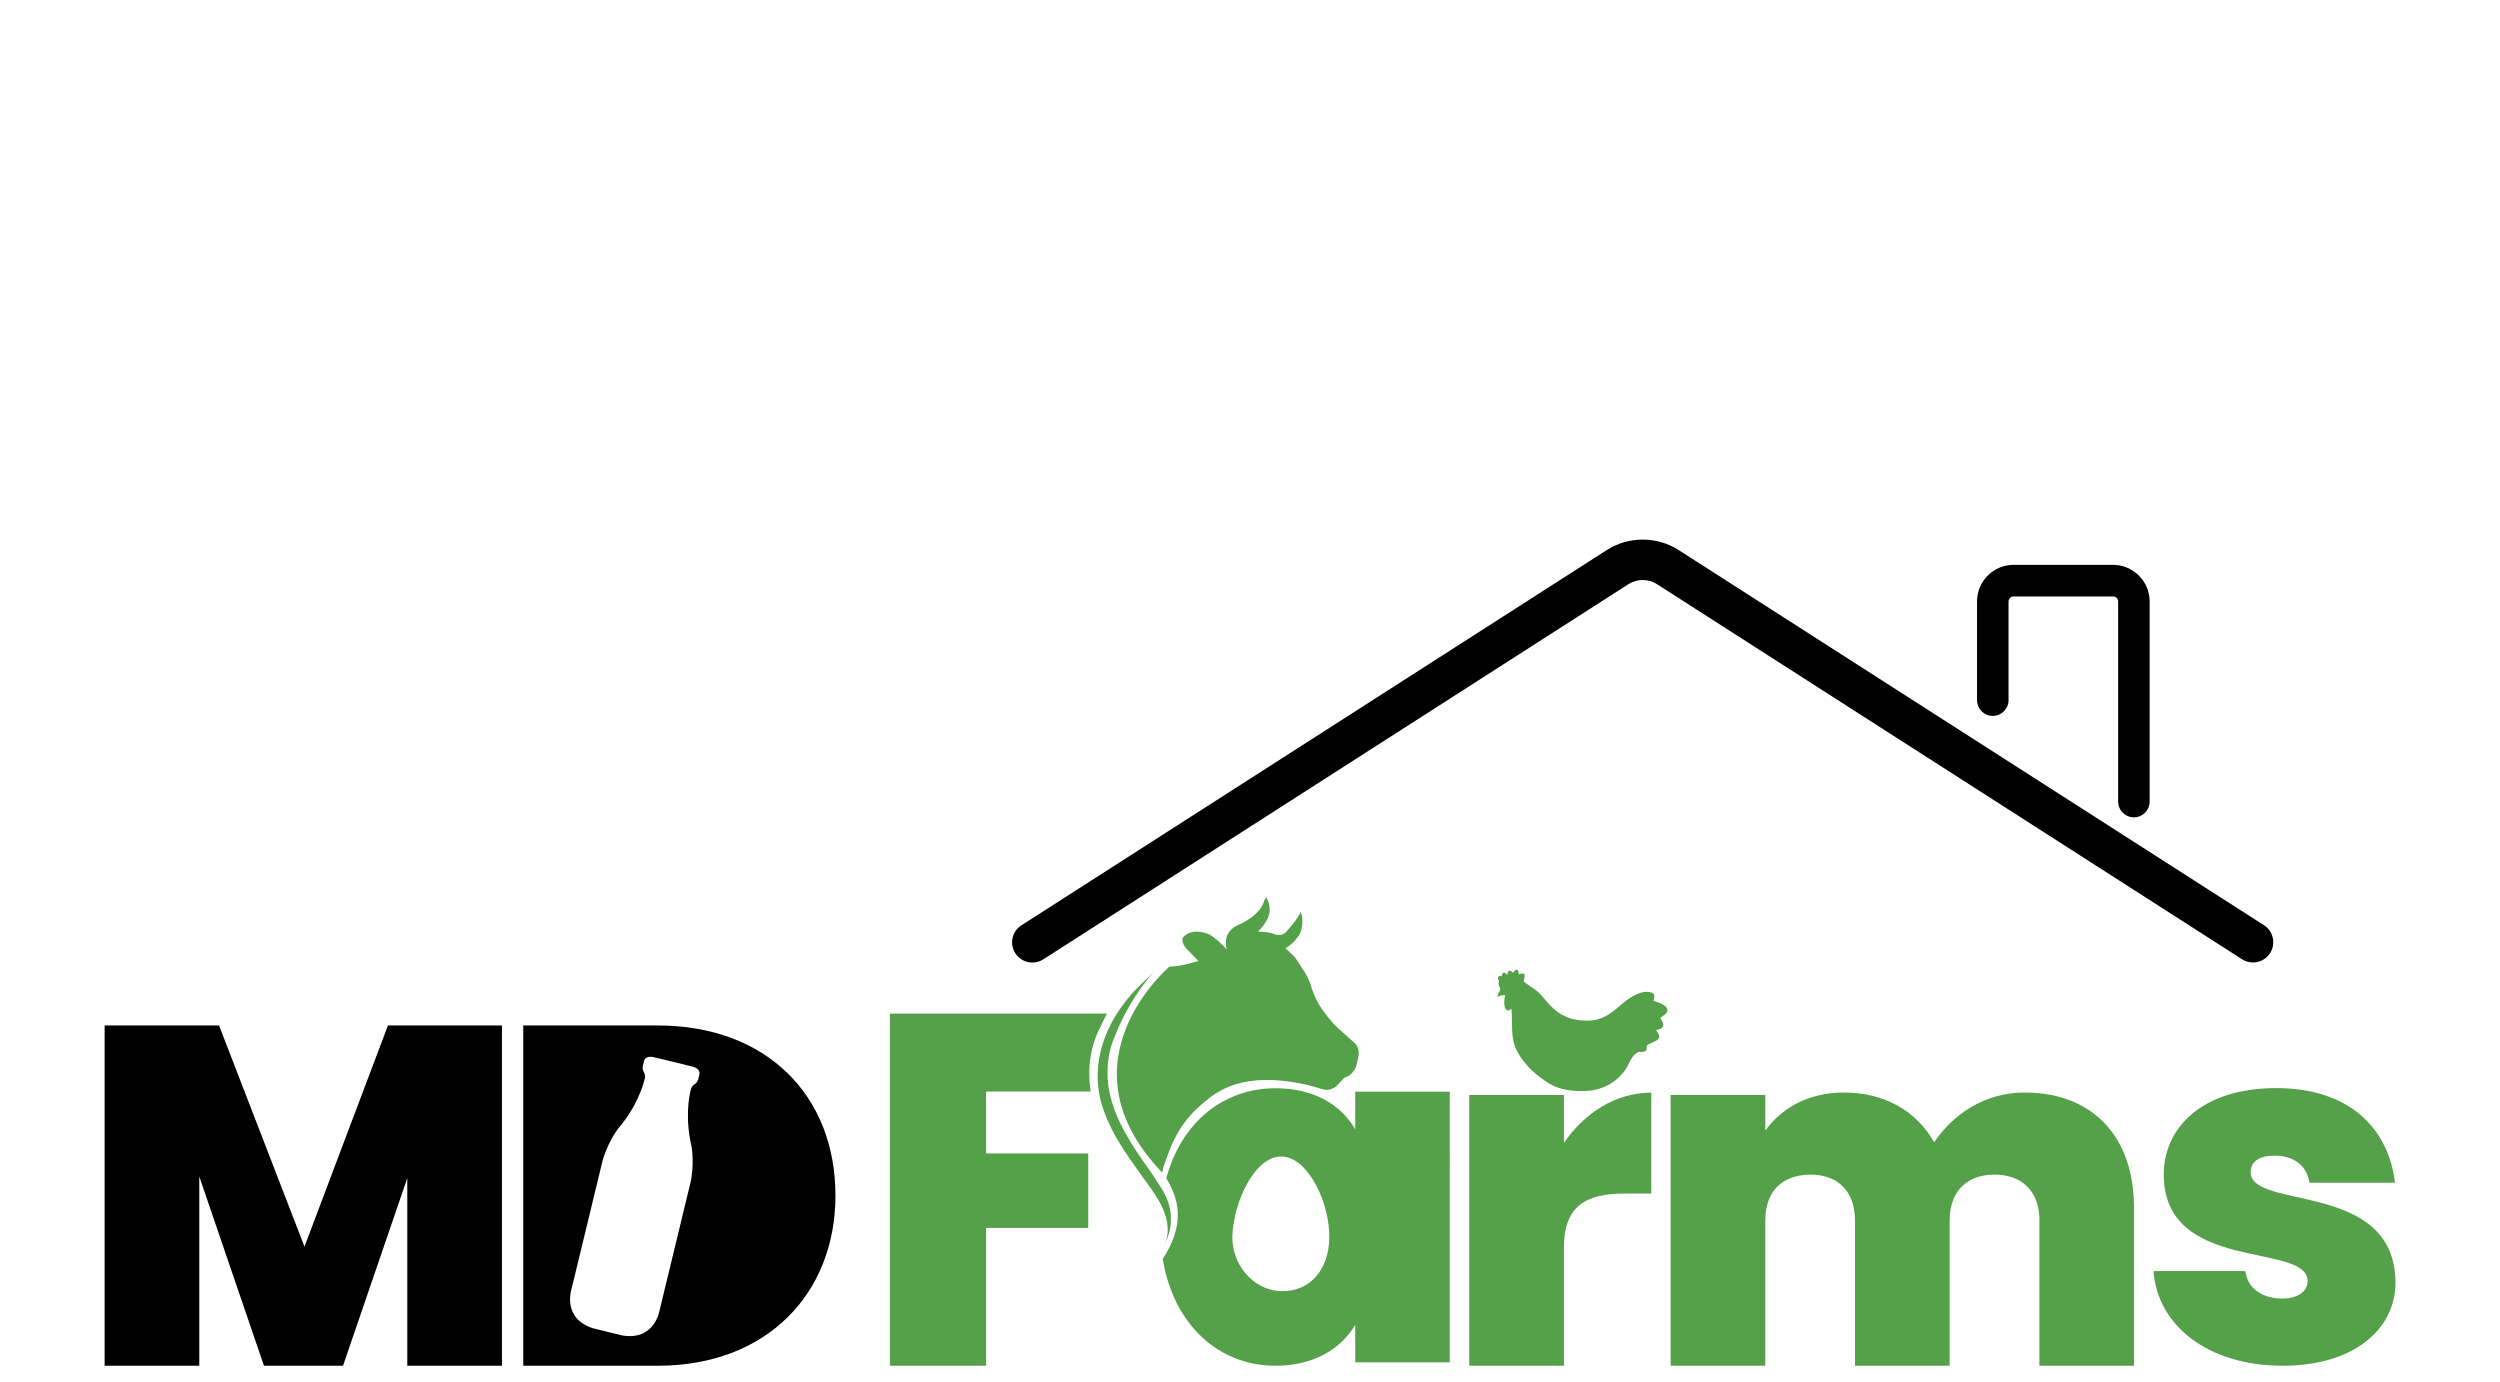<?xml version="1.0" encoding="utf-8"?>
<!-- Generator: Adobe Illustrator 28.0.0, SVG Export Plug-In . SVG Version: 6.00 Build 0)  -->
<svg version="1.1" id="Layer_1" xmlns="http://www.w3.org/2000/svg" xmlns:xlink="http://www.w3.org/1999/xlink" x="0px" y="0px"
	 viewBox="0 0 180.89 100" style="enable-background:new 0 0 180.89 100;" xml:space="preserve">
<style type="text/css">
	.st0{fill:#8C98A4;}
	.st1{opacity:0.44;}
	.st2{fill:#8C98A4;stroke:#000000;stroke-width:3.731;stroke-miterlimit:10;}
	.st3{stroke:#000000;stroke-width:3.594;stroke-miterlimit:10;}
	.st4{fill:#838383;}
	.st5{fill:#9A9A9B;}
	.st6{fill:#42B549;}
	.st7{fill:#70BE44;}
	.st8{fill:#CA2127;}
	.st9{fill:none;stroke:#000000;stroke-width:0.536;stroke-miterlimit:10;}
	.st10{stroke:#000000;stroke-width:3.731;stroke-miterlimit:10;}
	.st11{fill:#444445;}
	.st12{fill:#F27F3C;}
	.st13{fill:none;stroke:#000000;stroke-width:1.581;stroke-miterlimit:10;}
	.st14{stroke:#000000;stroke-width:11.955;stroke-miterlimit:10;}
	.st15{fill:none;stroke:#000000;stroke-width:0.099;stroke-miterlimit:10;}
	.st16{stroke:#000000;stroke-width:0.687;stroke-miterlimit:10;}
	.st17{fill:none;stroke:#000000;stroke-width:0.075;stroke-miterlimit:10;}
	.st18{stroke:#000000;stroke-width:0.521;stroke-miterlimit:10;}
	.st19{fill:none;stroke:#000000;stroke-width:5.223;stroke-miterlimit:10;}
	.st20{stroke:#000000;stroke-width:39.506;stroke-miterlimit:10;}
	.st21{fill:#54A149;}
	.st22{fill-rule:evenodd;clip-rule:evenodd;fill:#54A149;}
</style>
<g>
	<path class="st21" d="M106.8,72.2c0.01-0.03,0.03-0.06,0.04-0.09v-0.01C106.83,72.14,106.81,72.17,106.8,72.2z"/>
	<g>
		<g>
			<path d="M164.25,68.97c-0.28,0.44-0.75,0.67-1.23,0.67c-0.28,0-0.55-0.08-0.79-0.23l-42.35-27.15c-0.62-0.39-1.42-0.39-2.04,0
				L75.48,69.42c-0.68,0.43-1.58,0.23-2.02-0.45c-0.43-0.68-0.24-1.59,0.45-2.02l42.35-27.15c1.58-1.01,3.62-1.01,5.2,0l42.36,27.15
				C164.49,67.38,164.69,68.29,164.25,68.97z"/>
		</g>
		<g>
			<path d="M155.54,43.52V58c0,0.63-0.51,1.14-1.14,1.14c-0.63,0-1.14-0.51-1.14-1.14V43.52c0-0.2-0.16-0.36-0.36-0.36h-7.21
				c-0.2,0-0.36,0.16-0.36,0.36v7.14c0,0.63-0.51,1.14-1.14,1.14c-0.63,0-1.14-0.51-1.14-1.14v-7.14c0-1.46,1.18-2.65,2.65-2.65
				h7.21C154.35,40.88,155.54,42.06,155.54,43.52z"/>
		</g>
	</g>
	<path class="st21" d="M80.55,74.2c0.02-0.03,0.03-0.07,0.05-0.1V74.1C80.58,74.13,80.57,74.17,80.55,74.2z"/>
	<polygon points="36.32,74.2 36.32,98.82 29.47,98.82 29.47,85.24 24.82,98.82 19.1,98.82 14.42,85.13 14.42,98.82 7.57,98.82 
		7.57,74.2 15.85,74.2 22.03,90.2 28.07,74.2 	"/>
	<path d="M47.6,74.2h-9.74v24.62h9.74c7.86,0,12.85-5.2,12.85-12.32C60.45,79.27,55.46,74.2,47.6,74.2z M50.6,77.77l-0.07,0.29
		c-0.03,0.12-0.09,0.23-0.18,0.32l-0.14,0.11c-0.11,0.08-0.18,0.19-0.22,0.33c-0.14,0.54-0.43,2.08,0.05,4.15
		c0,0,0.25,1.41-0.14,2.85l-2.16,8.93c0,0-0.32,2.27-2.7,1.88l-1.07-0.26l-1.06-0.26c-2.31-0.74-1.54-2.91-1.54-2.91l2.16-8.93
		c0.32-1.45,1.18-2.59,1.18-2.59c1.38-1.61,1.82-3.12,1.95-3.66c0.03-0.13,0.01-0.28-0.05-0.4l-0.08-0.16
		c-0.04-0.12-0.04-0.25-0.01-0.37l0.07-0.29c0,0,0.05-0.5,0.82-0.28l1.3,0.31l1.28,0.32C50.78,77.3,50.6,77.77,50.6,77.77z"/>
	<g>
		<path class="st22" d="M112.13,78.42c0.82,0.49,1.85,0.56,2.72,0.51c1.15-0.07,2.23-0.67,2.83-1.65c0.08-0.12,0.14-0.24,0.19-0.36
			c0.14-0.34,0.38-0.66,0.7-0.81c0.93,0.05,0.37-0.37,0.67-0.53c0.3-0.16,0.74-0.26,0.81-0.52c0.05-0.2-0.14-0.35-0.23-0.53
			c0.89-0.14,0.42-0.69,0.3-0.87c0.21-0.18,0.72-0.39,0.45-0.77c-0.15-0.21-0.63-0.39-0.92-0.46c0.06-0.31,0.13-0.52-0.18-0.62
			c-0.69-0.21-1.53,0.36-1.97,0.72c-0.88,0.73-1.45,1.32-2.68,1.32c-1.38,0-2.22-0.52-3.06-1.56c-0.61-0.75-0.84-0.75-1.52-1.27
			c0.13-0.51,0.16-0.69-0.35-0.52c-0.02-0.4-0.16-0.47-0.41-0.11c-0.09-0.06-0.14-0.18-0.26-0.15c-0.14,0.04-0.11,0.13-0.17,0.32
			c-0.21-0.36-0.39-0.12-0.39,0.09c-0.2-0.14-0.36,0.1-0.22,0.29c0.11,0.14-0.14,0.12,0.1,0.56c0.07,0.23-0.17,0.26-0.19,0.64
			c0.14-0.08,0.29-0.15,0.56-0.13c-0.21,0.88,0.09,1.35,0.45,0.98c0.11,1.11-0.12,2.17,0.47,3.18
			C110.36,77.12,111.22,77.87,112.13,78.42L112.13,78.42z"/>
		<path class="st21" d="M113.16,98.82h-6.85V79.23h6.85v3.46c1.47-2.13,3.7-3.63,6.32-3.63v7.3h-1.92c-2.83,0-4.4,0.91-4.4,3.91
			V98.82z"/>
		<path class="st21" d="M147.57,88.31c0-2.13-1.29-3.32-3.25-3.32c-1.99,0-3.25,1.19-3.25,3.32v10.51h-6.85V88.31
			c0-2.13-1.26-3.32-3.21-3.32c-2.03,0-3.28,1.19-3.28,3.32v10.51h-6.85V79.23h6.85v2.58c1.12-1.57,3.04-2.76,5.69-2.76
			c2.93,0,5.24,1.33,6.53,3.6c1.33-1.99,3.63-3.6,6.53-3.6c4.96,0,7.93,3.21,7.93,8.35v11.42h-6.85V88.31z"/>
		<path class="st21" d="M165.18,98.82c-5.45,0-9.08-2.93-9.36-6.85h6.64c0.17,1.29,1.26,1.99,2.69,1.99c1.15,0,1.82-0.56,1.82-1.26
			c0-2.86-10.41-0.52-10.41-7.72c0-3.42,2.83-6.25,8.14-6.25c5.34,0,8.14,2.97,8.59,6.85h-6.18c-0.21-1.22-1.08-1.96-2.55-1.96
			c-1.12,0-1.71,0.45-1.71,1.19c0,2.79,10.44,0.56,10.48,8C173.31,96.24,170.24,98.82,165.18,98.82z"/>
		<path class="st21" d="M80.1,73.34H64.39v25.48h6.96v-9.97h7.39v-5.39h-7.39v-4.48h7.57c-0.27-1.72-0.02-3.33,0.76-4.81
			C79.82,73.89,79.95,73.61,80.1,73.34z"/>
		<path class="st21" d="M98.06,78.99v2.72c-1.01-1.75-2.97-2.97-5.77-2.97c-3.69,0-6.79,2.39-7.9,6.51
			c0.86,1.46,1.44,3.22-0.26,5.85c0.81,4.85,4.13,7.72,8.16,7.72c2.76,0,4.75-1.22,5.77-2.97v2.72h6.84V78.99H98.06z M96.18,89.66
			c-0.06,2.12-1.32,3.83-3.5,3.76c-2.08-0.07-3.57-2.02-3.51-3.97c0.08-2.53,1.65-5.83,3.58-5.77
			C94.69,83.74,96.26,87.13,96.18,89.66z"/>
		<path class="st21" d="M84.06,84.81c0.07,0.07,0.09-0.26,0.1-0.3c0.07-0.21,0.14-0.43,0.22-0.64c0.14-0.38,0.28-0.76,0.45-1.13
			c0.29-0.65,0.66-1.27,1.11-1.82c0.48-0.58,1.05-1.08,1.65-1.54c1.79-1.35,4.02-1.42,6.21-1.04c0.46,0.08,0.91,0.18,1.35,0.31
			c0.04,0.01,0.55,0.16,0.55,0.16c0.68,0.2,1.11-0.34,1.11-0.34l0.34-0.36c0.11-0.15,0.22-0.17,0.22-0.17
			c0.43-0.12,0.68-0.61,0.68-0.61c0.14-0.23,0.26-1,0.26-1c0.05-0.6-0.29-0.86-0.29-0.86L97.49,75l-0.6-0.54
			c-0.6-0.5-1.25-1.47-1.25-1.47c-0.47-0.63-0.76-1.58-0.76-1.58c-0.09-0.42-0.46-1.05-0.46-1.05l-0.48-0.73
			c-0.25-0.42-0.44-0.56-0.44-0.56l-0.49-0.46c0.64-0.35,0.99-0.95,0.99-0.95c0.45-0.84,0.12-1.69,0.12-1.69
			c-0.21,0.53-1.09,1.5-1.09,1.5c-0.37,0.31-0.78,0.14-0.78,0.14c-0.25-0.12-0.52-0.15-0.52-0.15l-0.7-0.06
			c0.54-0.53,0.73-1.03,0.73-1.03c0.31-0.77-0.14-1.45-0.14-1.45l-0.12,0.18c-0.29,1.17-1.83,1.79-1.83,1.79
			c-1.37,0.56-0.9,1.82-0.9,1.82c-0.7-0.79-1.25-1.09-1.25-1.09c-1.42-0.59-1.94,0.24-1.94,0.24c-0.13,0.37,0.28,0.8,0.28,0.8
			l0.86,0.87c-1.47,0.45-2.1,0.41-2.1,0.41S76.44,76.83,84.06,84.81z"/>
		<path class="st21" d="M84.23,90.1c0.54-1,0.16-2.31-0.38-3.22c-0.18-0.3-0.37-0.59-0.57-0.88c-1.33-1.89-2.78-3.66-3.5-5.89
			c-0.67-2.07-0.37-4.15,0.63-6.07c0.37-0.72,0.87-1.41,1.4-2.04c0.55-0.65,1.23-1.18,1.79-1.83c-1.22,1.41-2.22,2.98-2.88,4.68
			c-0.6,1.31-0.73,2.79-0.44,4.2c0.42,2.06,1.71,3.97,2.96,5.71c0.29,0.44,0.58,0.86,0.84,1.29C84.78,87.18,85.03,88.63,84.23,90.1z
			"/>
	</g>
</g>
</svg>
